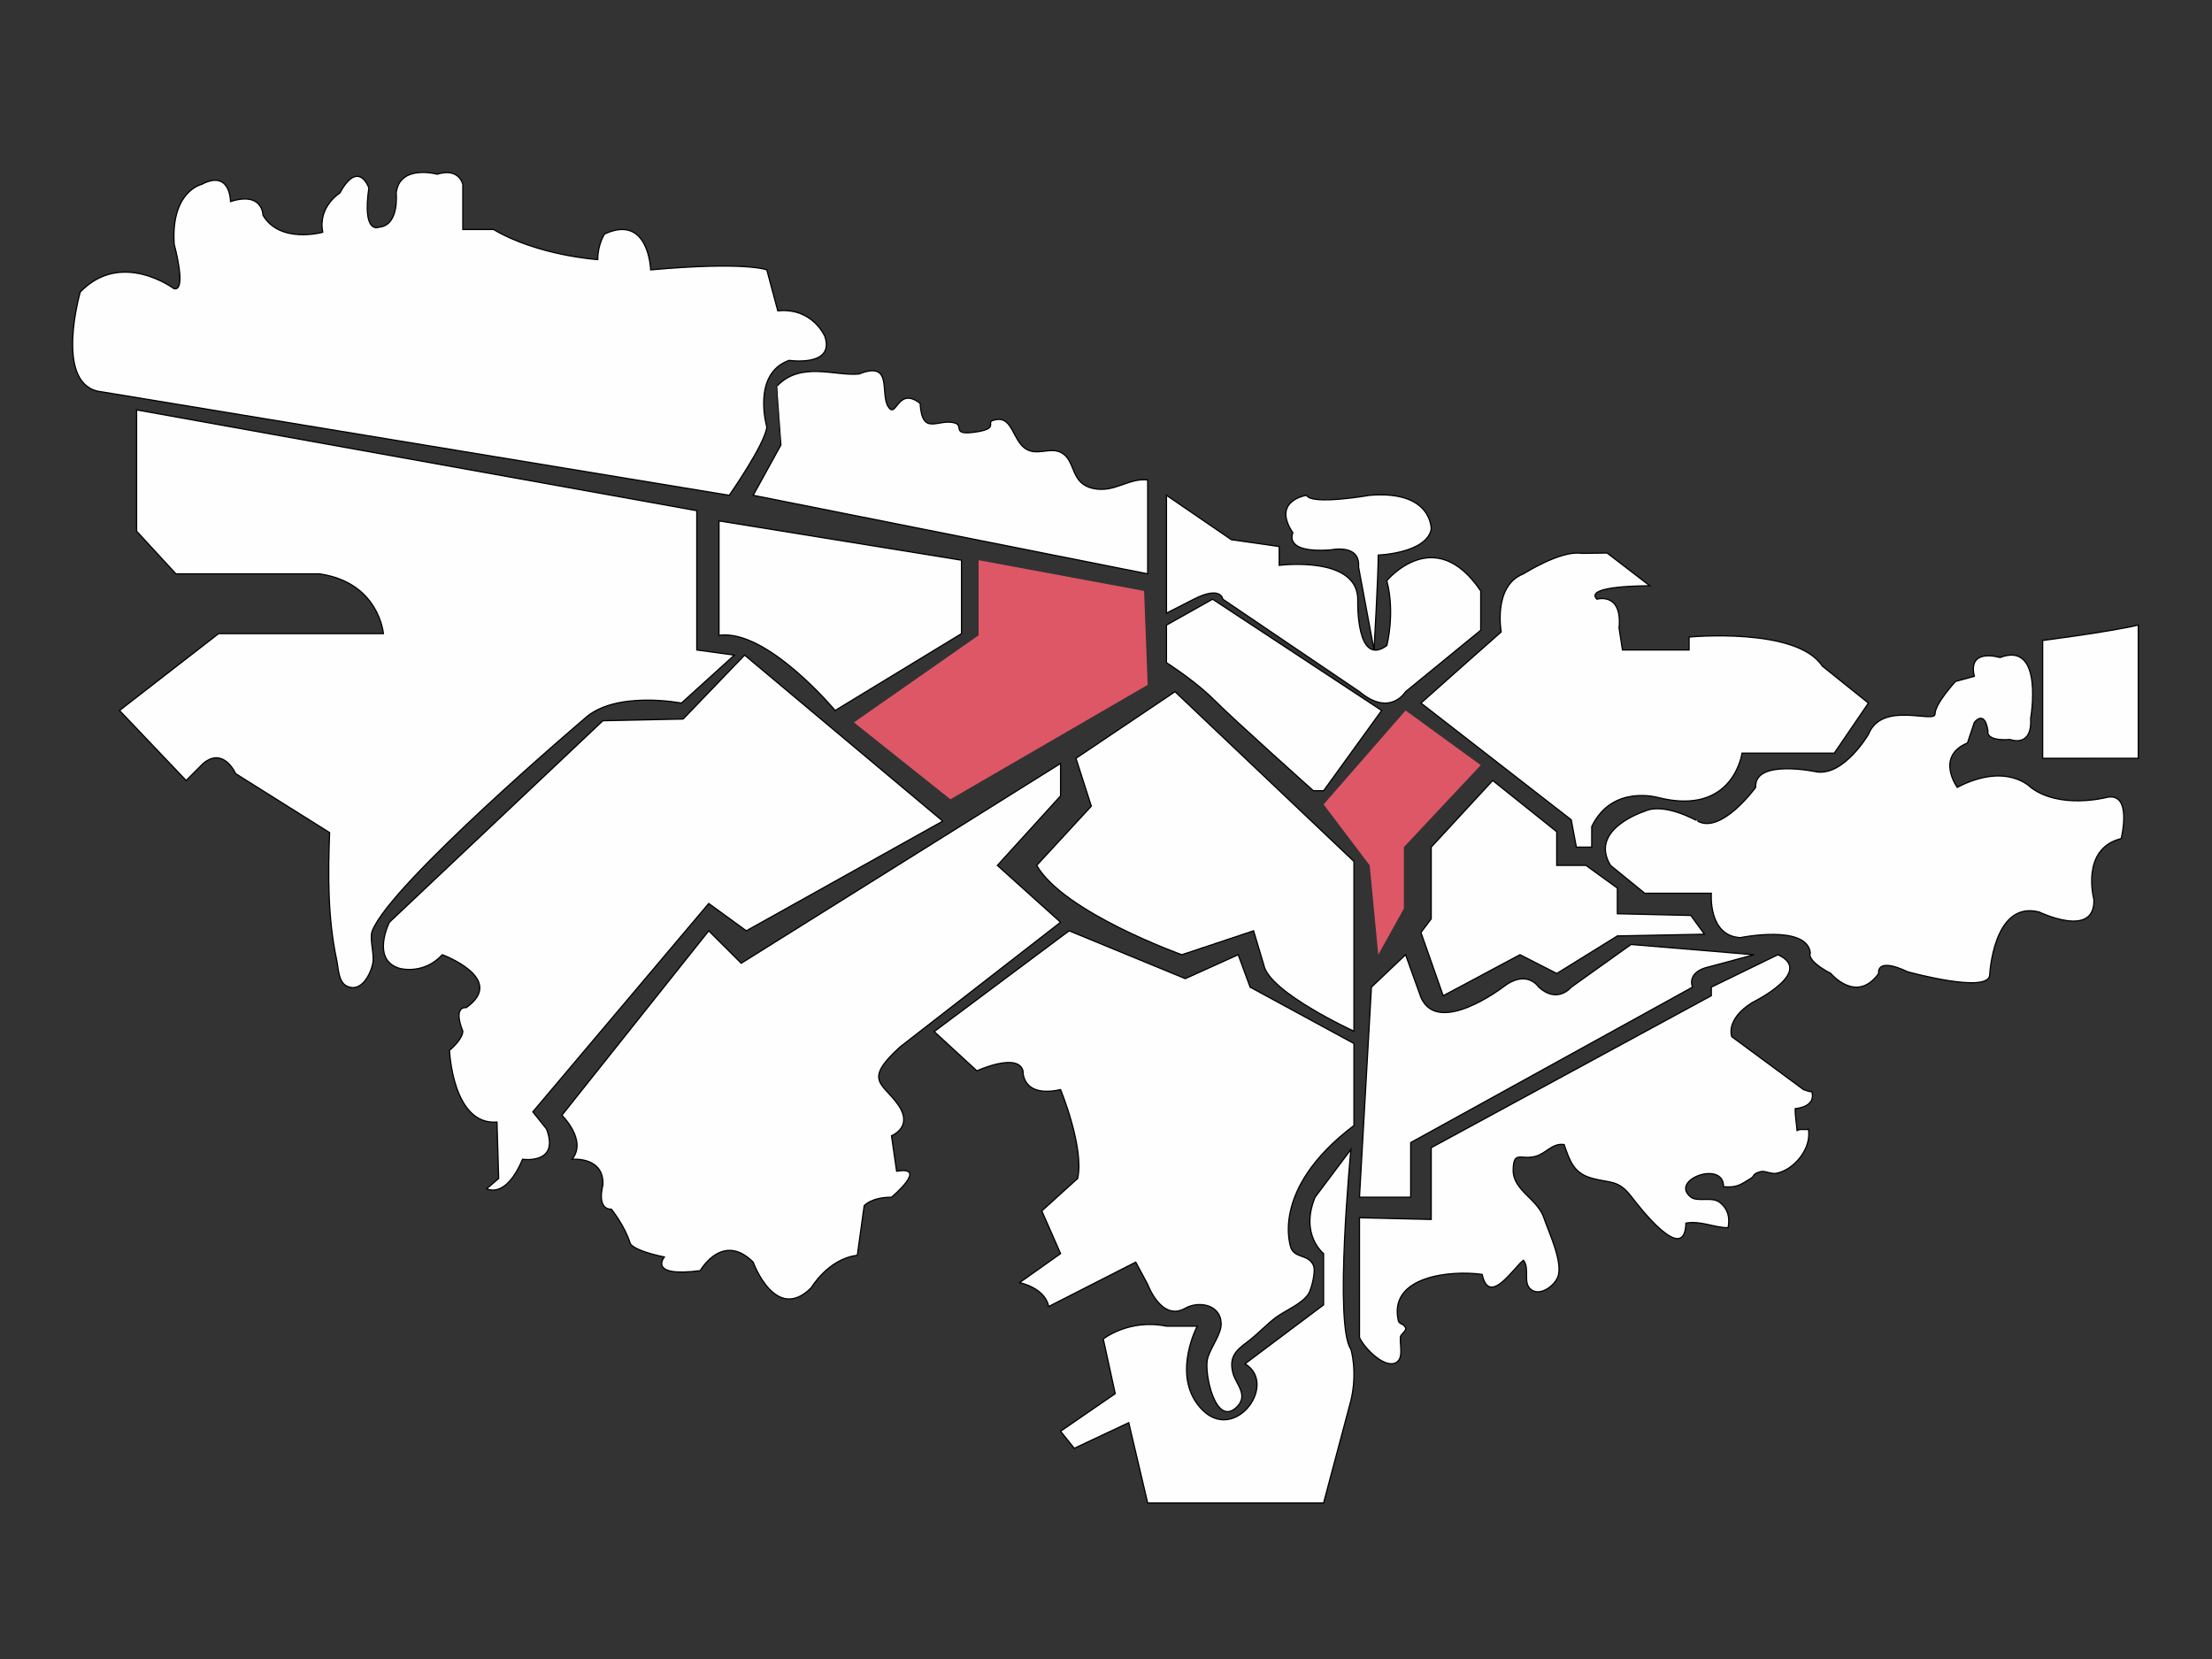 <?xml version="1.0" encoding="utf-8"?>
<!-- Generator: Adobe Illustrator 16.0.0, SVG Export Plug-In . SVG Version: 6.00 Build 0)  -->
<!DOCTYPE svg PUBLIC "-//W3C//DTD SVG 1.1//EN" "http://www.w3.org/Graphics/SVG/1.1/DTD/svg11.dtd">
<svg version="1.1" id="Capa_1" xmlns="http://www.w3.org/2000/svg" xmlns:xlink="http://www.w3.org/1999/xlink" x="0px" y="0px"
	 width="800px" height="600px" viewBox="0 0 800 600" enable-background="new 0 0 800 600" xml:space="preserve">
<rect x="0" y="0" width="800" height="600" fill="#333333" stroke="none"/>
<g>

	<path  d="M263.743,179.132c0,0,12.971-18.535,13.589-24.714c0,0-5.562-19.144,8.029-24.087
		c0,0,16.679,2.469,12.97-8.648c0,0-4.407-10.503-17.026-9.268l-3.974-14.822c0,0-7.414-3.088-42.004,0
		c0,0-0.62-20.382-16.681-12.972c0,0-2.468,3.706-2.468,9.264c0,0-21.619-1.391-37.68-10.888h-11.118V66.704 
		c0,0-1.237-6.175-9.265-3.705c0,0-13.585-3.707-14.829,6.794c0,0,1.237,11.737-6.174,12.355c0,0-6.176,2.964-3.706-14.208
		c0,0-3.705-10.501-10.499,1.852c0,0-8.03,4.946-6.179,14.207c0,0-15.441,4.325-21.618-6.172c0,0,0-8.652-11.738-4.943
		c0,0,0-11.736-10.498-6.181c0,0-11.119,2.473-9.884,21.621c0,0,4.75,17.297-0.097,16.061c0,0-19.053-14.209-33.875,1.234
		c0,0-9.267,32.121,6.176,35.828L263.743,179.132z"
          id="Usaquen"
     style="fill:#fefeff;fill-opacity:1;stroke:#000000;stroke-width:0.439;stroke-linecap:square;stroke-linejoin:miter;stroke-miterlimit:4;stroke-opacity:1;stroke-dasharray:none;stroke-dashoffset:0;display:inline"/>

	<path  d="M281.039,139.599c8.609-9.045,21.007-3.478,29.649-4.342c12.355-4.927,7.552,6.958,10.498,11.749
		c3.039,4.941,3.3-7.491,11.581-1.141c0.774,12.261,6.589,5.254,12.679,7.153c3.127,0.972-1.404,4.492,7.242,3.257
		c8.651-1.237,4.005-3.395,6.317-4.188c6.271-2.158,6.819,4.553,10.2,8.638c4.676,5.633,10.457,0.081,15.208,3.326
		c4.642,3.171,2.846,10.819,10.899,12.602c7.734,1.708,12.798-3.861,19.765-3.083v33.971l-142.684-28.409l9.879-17.917
		C282.27,161.215,281.654,150.715,281.039,139.599z"
          id="Chapinero"
     style="fill:#fefeff;fill-opacity:1;stroke:#000000;stroke-width:0.439;stroke-linecap:square;stroke-linejoin:miter;stroke-miterlimit:4;stroke-opacity:1;stroke-dasharray:none;stroke-dashoffset:0;display:inline"/>

	<path  d="M421.872,221.749v-42.617l23.472,16.055l17.296,2.471v6.797c0,0,29.03-3.706,28.415,12.971
		c0,0-0.622,24.088,10.501,16.057c0,0,3.086-11.73,0-23.469c0,0,17.29-21.002,33.969,3.707v14.206l-27.176,22.232
		c0,0-5.559,9.269-16.677,0l-49.42-33.456c0,0-0.614-5.046-10.5,0L421.872,221.749z"
          id="SantaFe"
     style="fill:#fefeff;fill-opacity:1;stroke:#000000;stroke-width:0.439;stroke-linecap:square;stroke-linejoin:miter;stroke-miterlimit:4;stroke-opacity:1;stroke-dasharray:none;stroke-dashoffset:0;display:inline"/>

	<path  d="M496.94,235.07c0,0,1.527-26.91,1.527-34.321c0,0,17.294-0.615,19.144-9.267
		c0,0,0.618-14.208-22.236-12.351c0,0-21.003,3.7-22.855,0c0,0-12.741,1.848-4.938,13.584c0,0-3.709,7.418,13.587,6.181
		c0,0,10.884-2.468,10.166,6.173L496.94,235.07z"
          id="La_candelaria"
     style="fill:#fefeff;fill-opacity:1;stroke:#000000;stroke-width:0.439;stroke-linecap:square;stroke-linejoin:miter;stroke-miterlimit:4;stroke-opacity:1;stroke-dasharray:none;stroke-dashoffset:0;display:inline"/>

	<path  d="M513.905,254.279c2.472-2.265,29.025-25.735,29.025-25.735s-3.08-16.679,8.037-21.003
		c0,0,13.59-8.648,21.001-7.411l9.268-0.125l15.44,11.86c0,0-24.091-0.209-19.147,4.837c0,0,9.263-2.698,8.028,10.441l1.234,7.927
		h24.093v-4.677c0,0,38.911-3.706,48.178,10.502l16.681,13.384l-12.356,18.12h-33.352c0,0-3.089,22.856-30.268,16.06
		c0,0-16.678-4.94-24.094,10.499v7.42h-5.557l-1.856-9.89L513.905,254.279z"
          id="san_cristobal"
     style="fill:#fefeff;fill-opacity:1;stroke:#000000;stroke-width:0.439;stroke-linecap:square;stroke-linejoin:miter;stroke-miterlimit:4;stroke-opacity:1;stroke-dasharray:none;stroke-dashoffset:0;display:inline"/>

	<path  d="M594.827,293.401c0,0-20.385,6.423-12.356,19.581l12.356,10.065h24.088c0,0-1.232,15.441,10.5,16.06
		c0,0,24.093-4.94,25.323,5.558c0,0-1.848,2.477,7.415,7.415c0,0,9.265,11.12,17.293,0c0,0-1.234-6.173,10.505-0.616
		c0,0,29.031,8.03,29.646,1.234c0,0,1.238-27.181,17.913-22.854c0,0,20.384,9.879,19.767-4.635c0,0-4.943-18.222,9.88-21.927
		c0,0,4.327-17.295-5.557-14.824c0,0-16.676,4.321-27.175-3.709c0,0-8.652-9.263-26.563,0c0,0-8.028-11.119,3.705-16.057
		l2.473-7.415c0,0,3.704-4.938,4.938,3.09c0,0-1.231,3.709,8.034,3.091c0,0,8.031,3.166,7.413-7.685c0,0,4.942-28.141-11.119-21.966
		c0,0-11.739-3.708-9.267,6.791l-6.794,1.854c0,0-7.408,8.032-7.408,11.737c0,3.709-19.147-4.939-24.094,7.411
		c0,0-8.65,14.825-18.532,13.59c0,0-22.856-4.942-22.238,5.558c0,0-12.349,17.033-21.001,12.222
		C613.972,296.972,601.887,290.044,594.827,293.401z"
          id="Usme"
     style="fill:#fefeff;fill-opacity:1;stroke:#000000;stroke-width:0.439;stroke-linecap:square;stroke-linejoin:miter;stroke-miterlimit:4;stroke-opacity:1;stroke-dasharray:none;stroke-dashoffset:0;display:inline"/>

	<path  d="M738.75,274.25v-42.619c0,0,24.087-3.091,34.587-5.563v48.182H738.75z"
          id="Sumapaz"
     style="fill:#fefeff;fill-opacity:1;stroke:#000000;stroke-width:0.439;stroke-linecap:square;stroke-linejoin:miter;stroke-miterlimit:4;stroke-opacity:1;stroke-dasharray:none;stroke-dashoffset:0;display:inline"/>

	<path fill="#DE5766" d="M491.672,483.647c1.357,3.451,8.684,11.197,12.985,9.277c3.075-1.372,1.624-6.118,1.806-9.304
		c0.054-1.007,2.048-2.231,1.927-3.041c-0.279-1.939-2.327-1.447-2.667-2.954c-3.623-16.106,18.891-18.32,30.31-16.726
		c2.581,11.912,11.68-2.803,14.953-5.124c2.455,3.164-0.488,8.358,2.916,10.727c3.247,2.259,8.145-1.428,9.435-4.508
		c2.19-5.233-3.249-16.417-4.975-21.556c-2.329-6.944-11.222-9.933-11.099-17.324c0.12-7.172,2.745-3.502,8.062-4.906
		c3.834-1.014,6.104-4.921,10.359-4.265c2.062,5.898,3.4,10.285,9.904,12.133c6.849,1.949,9.615,0.412,14.465,6.748
		c2.893,3.781,19.286,25.052,19.687,9.53c5.349-0.971,10.189,1.663,15.257,1.67c0.755-3.988-0.248-6.979-2.994-9.142
		c-2.871-2.264-8.083,0.004-10.547-1.977c-7.758-6.25,12.004-13.421,11.878-3.706c5.195,0.428,6.367-0.962,9.804-2.979
		c1.685-0.992,0.388-1.64,3.739-2.505c1.389-0.356,3.673,0.968,5.508,0.633c6.386-1.166,12.918-8.938,11.646-15.965
		c-1.419,0.396-2.709-0.251-4.105,0.475c-0.189-2.726-0.72-5.16-0.657-7.89c3.332-0.364,7.246-1.945,5.998-6.173
		c-1.001,0.145-2.71-0.709-2.997-0.715l-25.945-19.146c0,0-2.47-6.18,7.412-12.356c0,0,22.858-11.116,9.271-17.293l-24.092,11.734
		v3.091l-101.301,54.974v25.941l-25.942-0.616V483.647z"
          id="ciudad_bolivar"
     style="fill:#fefeff;fill-opacity:1;stroke:#000000;stroke-width:0.439;stroke-linecap:square;stroke-linejoin:miter;stroke-miterlimit:4;stroke-opacity:1;stroke-dasharray:none;stroke-dashoffset:0;display:inline"/>
    
	<path fill="#DE5766" d="M491.672,432.998h18.53v-19.769l101.918-56.208c0,0-2.472-5.558,6.177-7.411l16.058-4.323l-44.471-3.706
		l-21.623,15.44c0,0-4.939,6.179-11.734,0c0,0-4.321-6.794-12.967,0c0,0-23.474,17.915-29.654,3.707l-5.557-15.441l-12.357,11.734
		L491.672,432.998z"
          id="Tunjuelito"
     style="fill:#fefeff;fill-opacity:1;stroke:#000000;stroke-width:0.439;stroke-linecap:square;stroke-linejoin:miter;stroke-miterlimit:4;stroke-opacity:1;stroke-dasharray:none;stroke-dashoffset:0;display:inline"/>
    
	<polygon fill="#DE5766" points="521.937,360.112 513.905,337.253 517.614,332.314 517.614,306.378 539.851,282.281 
		563.016,300.811 563.016,312.982 573.583,312.982 584.942,321.194 584.942,330.463 611.504,331.081 616.44,337.875 
		584.942,338.492 563.016,352.08 549.733,345.287 	"
             id="Ancash"
     style="fill:#fefeff;fill-opacity:1;stroke:#000000;stroke-width:0.439;stroke-linecap:square;stroke-linejoin:miter;stroke-miterlimit:4;stroke-opacity:1;stroke-dasharray:none;stroke-dashoffset:0;display:inline"/>

	<polygon fill="#DE5766" points="498.468,345.287 507.731,328.606 507.731,306.378 535.524,276.725 508.349,256.956 
		478.694,290.932 495.375,312.982 	"/>

	<path  d="M478.694,285.988l21.005-29.032l-61.15-40.254l-16.677,9.366v13.594c0,0,8.692,5.523,15.371,11.678
		c0.666,0.612,1.308,1.231,1.925,1.851c6.792,6.853,35.824,32.796,35.824,32.796H478.694z"
          id="los_martires"
     style="fill:#fefeff;fill-opacity:1;stroke:#000000;stroke-width:0.439;stroke-linecap:square;stroke-linejoin:miter;stroke-miterlimit:4;stroke-opacity:1;stroke-dasharray:none;stroke-dashoffset:0;display:inline"/>
    
	<path fill="#DE5766" d="M488.579,415.705c0,0-6.174,63.624,0,72.271c0,0,2.476,8.031,0,18.53l-9.885,37.062h-63.62l-6.845-29.032
		l-19.712,9.263l-4.944-6.172l19.765-13.595l-4.323-19.764c0,0,9.264-7.414,22.857-4.633h11.118c0,0-8.644,16.354-0.016,28.088
		c12.111,16.47,29.944-6.821,17.312-14.493l28.408-21.315v-18.531c0,0-8.645-6.795-3.083-20.385L488.579,415.705z"
          id="Bosa"
     style="fill:#fefeff;fill-opacity:1;stroke:#000000;stroke-width:0.439;stroke-linecap:square;stroke-linejoin:miter;stroke-miterlimit:4;stroke-opacity:1;stroke-dasharray:none;stroke-dashoffset:0;display:inline"/>
    
	<path fill="#DE5766" d="M428.663,473.148c4.796-2.739,12.813-1.444,12.983,5.558c0.102,4.003-4.146,8.996-4.979,12.941
		c-1.146,5.415,3.024,24.441,10.528,17.324c4.571-4.331-0.225-8.342-1.266-12.319c-1.669-6.357,1.586-8.562,5.745-11.752
		c3.461-2.656,6.516-6.046,9.887-8.512c3.388-2.474,9.144-4.742,11.593-8.305c1.113-1.626,2.797-8.225,1.886-10.393
		c-1.708-4.059-6.39-2.544-8.08-6.164c0,0-8.302-20.999,22.719-44.472v-29.649l-37.541-20.385l-4.326-11.734l-19.148,8.649
		l-42.002-17.299l-48.798,36.448l15.44,14.201c0,0,14.827-6.794,16.679,0c0,0-0.618,9.887,13.59,6.795
		c0,0,8.647,21.004,6.177,32.124l-12.97,11.735l6.793,15.441l-14.824,10.505c0,0,9.264,1.847,10.502,8.642l31.501-16.059
		l4.322,8.029C415.074,464.5,420.02,478.09,428.663,473.148z"
          id="Kennedy"
     style="fill:#fefeff;fill-opacity:1;stroke:#000000;stroke-width:0.439;stroke-linecap:square;stroke-linejoin:miter;stroke-miterlimit:4;stroke-opacity:1;stroke-dasharray:none;stroke-dashoffset:0;display:inline"/>

	<path  d="M383.573,333.547l-22.854-20.564l22.854-25.14v-11.736l-115.505,72.268l-11.74-11.736l-53.123,66.715
		c0,0,9.267,8.962,3.707,15.905c0,0,11.736-1.08,11.12,9.417c0,0-2.47,8.648,3.088,8.648c0,0,4.944,6.179,6.795,12.354
		c0,0,0.619,2.47,12.353,4.939c0,0-6.177,7.409,12.973,4.939c0,0,8.031-14.201,19.15-3.086c0,0,8.031,22.235,20.999,9.267
		c0,0,6.176-10.504,16.678-11.737l2.474-17.912c0,0,2.47-3.09,9.881-3.09c0,0,13.589-11.4,1.855-9.406l-1.855-12.829
		c0,0,6.909-2.663,3.469-9.452c-0.266-0.535-0.6-1.087-1.002-1.669c-5.556-8.028-12.969-8.646,0.623-21L383.573,333.547z"
          id="Fontibon"
     style="fill:#fefeff;fill-opacity:1;stroke:#000000;stroke-width:0.439;stroke-linecap:square;stroke-linejoin:miter;stroke-miterlimit:4;stroke-opacity:1;stroke-dasharray:none;stroke-dashoffset:0;display:inline"/>

	<path  d="M489.679,372.952c0,0-30.748-14.075-32.601-23.958l-3.704-12.356l-25.944,8.649
		c0,0-42.621-15.196-52.502-32.305l19.765-21.434l-5.56-17.299l35.828-24.092l64.718,61.399V372.952z"
          id="puente_aranda"
     style="fill:#fefeff;fill-opacity:1;stroke:#000000;stroke-width:0.439;stroke-linecap:square;stroke-linejoin:miter;stroke-miterlimit:4;stroke-opacity:1;stroke-dasharray:none;stroke-dashoffset:0;display:inline"/>
	<polygon fill="#DE5766" points="343.731,289.076 415.074,247.694 413.773,213.72 353.923,202.599 353.923,229.776 308.834,261.278 
			"/>
	<path  d="M347.748,202.599c0,0.619,0,26.56,0,26.56l-45.707,27.797c0,0-24.711-29.654-42.006-27.18v-41.386
		L347.748,202.599z"
          id="barrios_unidos"
     style="fill:#fefeff;fill-opacity:1;stroke:#000000;stroke-width:0.439;stroke-linecap:square;stroke-linejoin:miter;stroke-miterlimit:4;stroke-opacity:1;stroke-dasharray:none;stroke-dashoffset:0;display:inline"/>

	<path  d="M340.956,296.972l-71.656-60.049l-22.237,23.121l-29.031,0.619l-77.211,72.884
		c0,0-6.797,13.595,3.705,16.681c0,0,8.648,2.471,15.444-4.94c0,0,23.472,8.649,8.646,19.146c0,0-4.94-0.876-1.234,8.519
		c0,0,0.247,2.603-4.817,6.924c0,0,1.111,27.18,17.174,25.943l0.612,20.387l-4.321,3.701c0,0,6.796,4.025,12.971-10.649
		c0,0,13.586,2.004,8.649-10.966l-4.944-6.181l63.623-75.354l13.591,9.881L340.956,296.972z"
          id="Engativa"
     style="fill:#fefeff;fill-opacity:1;stroke:#000000;stroke-width:0.439;stroke-linecap:square;stroke-linejoin:miter;stroke-miterlimit:4;stroke-opacity:1;stroke-dasharray:none;stroke-dashoffset:0;display:inline"/>

	<path  d="M85.227,279.808c0,0-4.323-9.88-11.736-3.701l-6.174,6.175l-24.092-25.325l35.826-27.797h59.608
		c0,0-1.545-18.532-23.165-21.618H63.61l-14.209-15.445v-43.856l202.604,36.449v50.382l13.589,1.853l-19.148,17.356
		c0,0-24.09-4.734-35.209,5.765c0,0-69.793,59.297-76.593,76.591c-1.094,2.789,0.77,8.293,0.219,11.51
		c-0.685,3.969-4.084,10.913-9.293,8.561c-3.261-1.477-3.148-6.498-3.797-9.506c-3.241-15.086-3.163-30.688-2.571-46.078
		L85.227,279.808z"
          id="Suba"
     style="fill:#fefeff;fill-opacity:1;stroke:#000000;stroke-width:0.439;stroke-linecap:square;stroke-linejoin:miter;stroke-miterlimit:4;stroke-opacity:1;stroke-dasharray:none;stroke-dashoffset:0;display:inline"/>
</g>
</svg>
